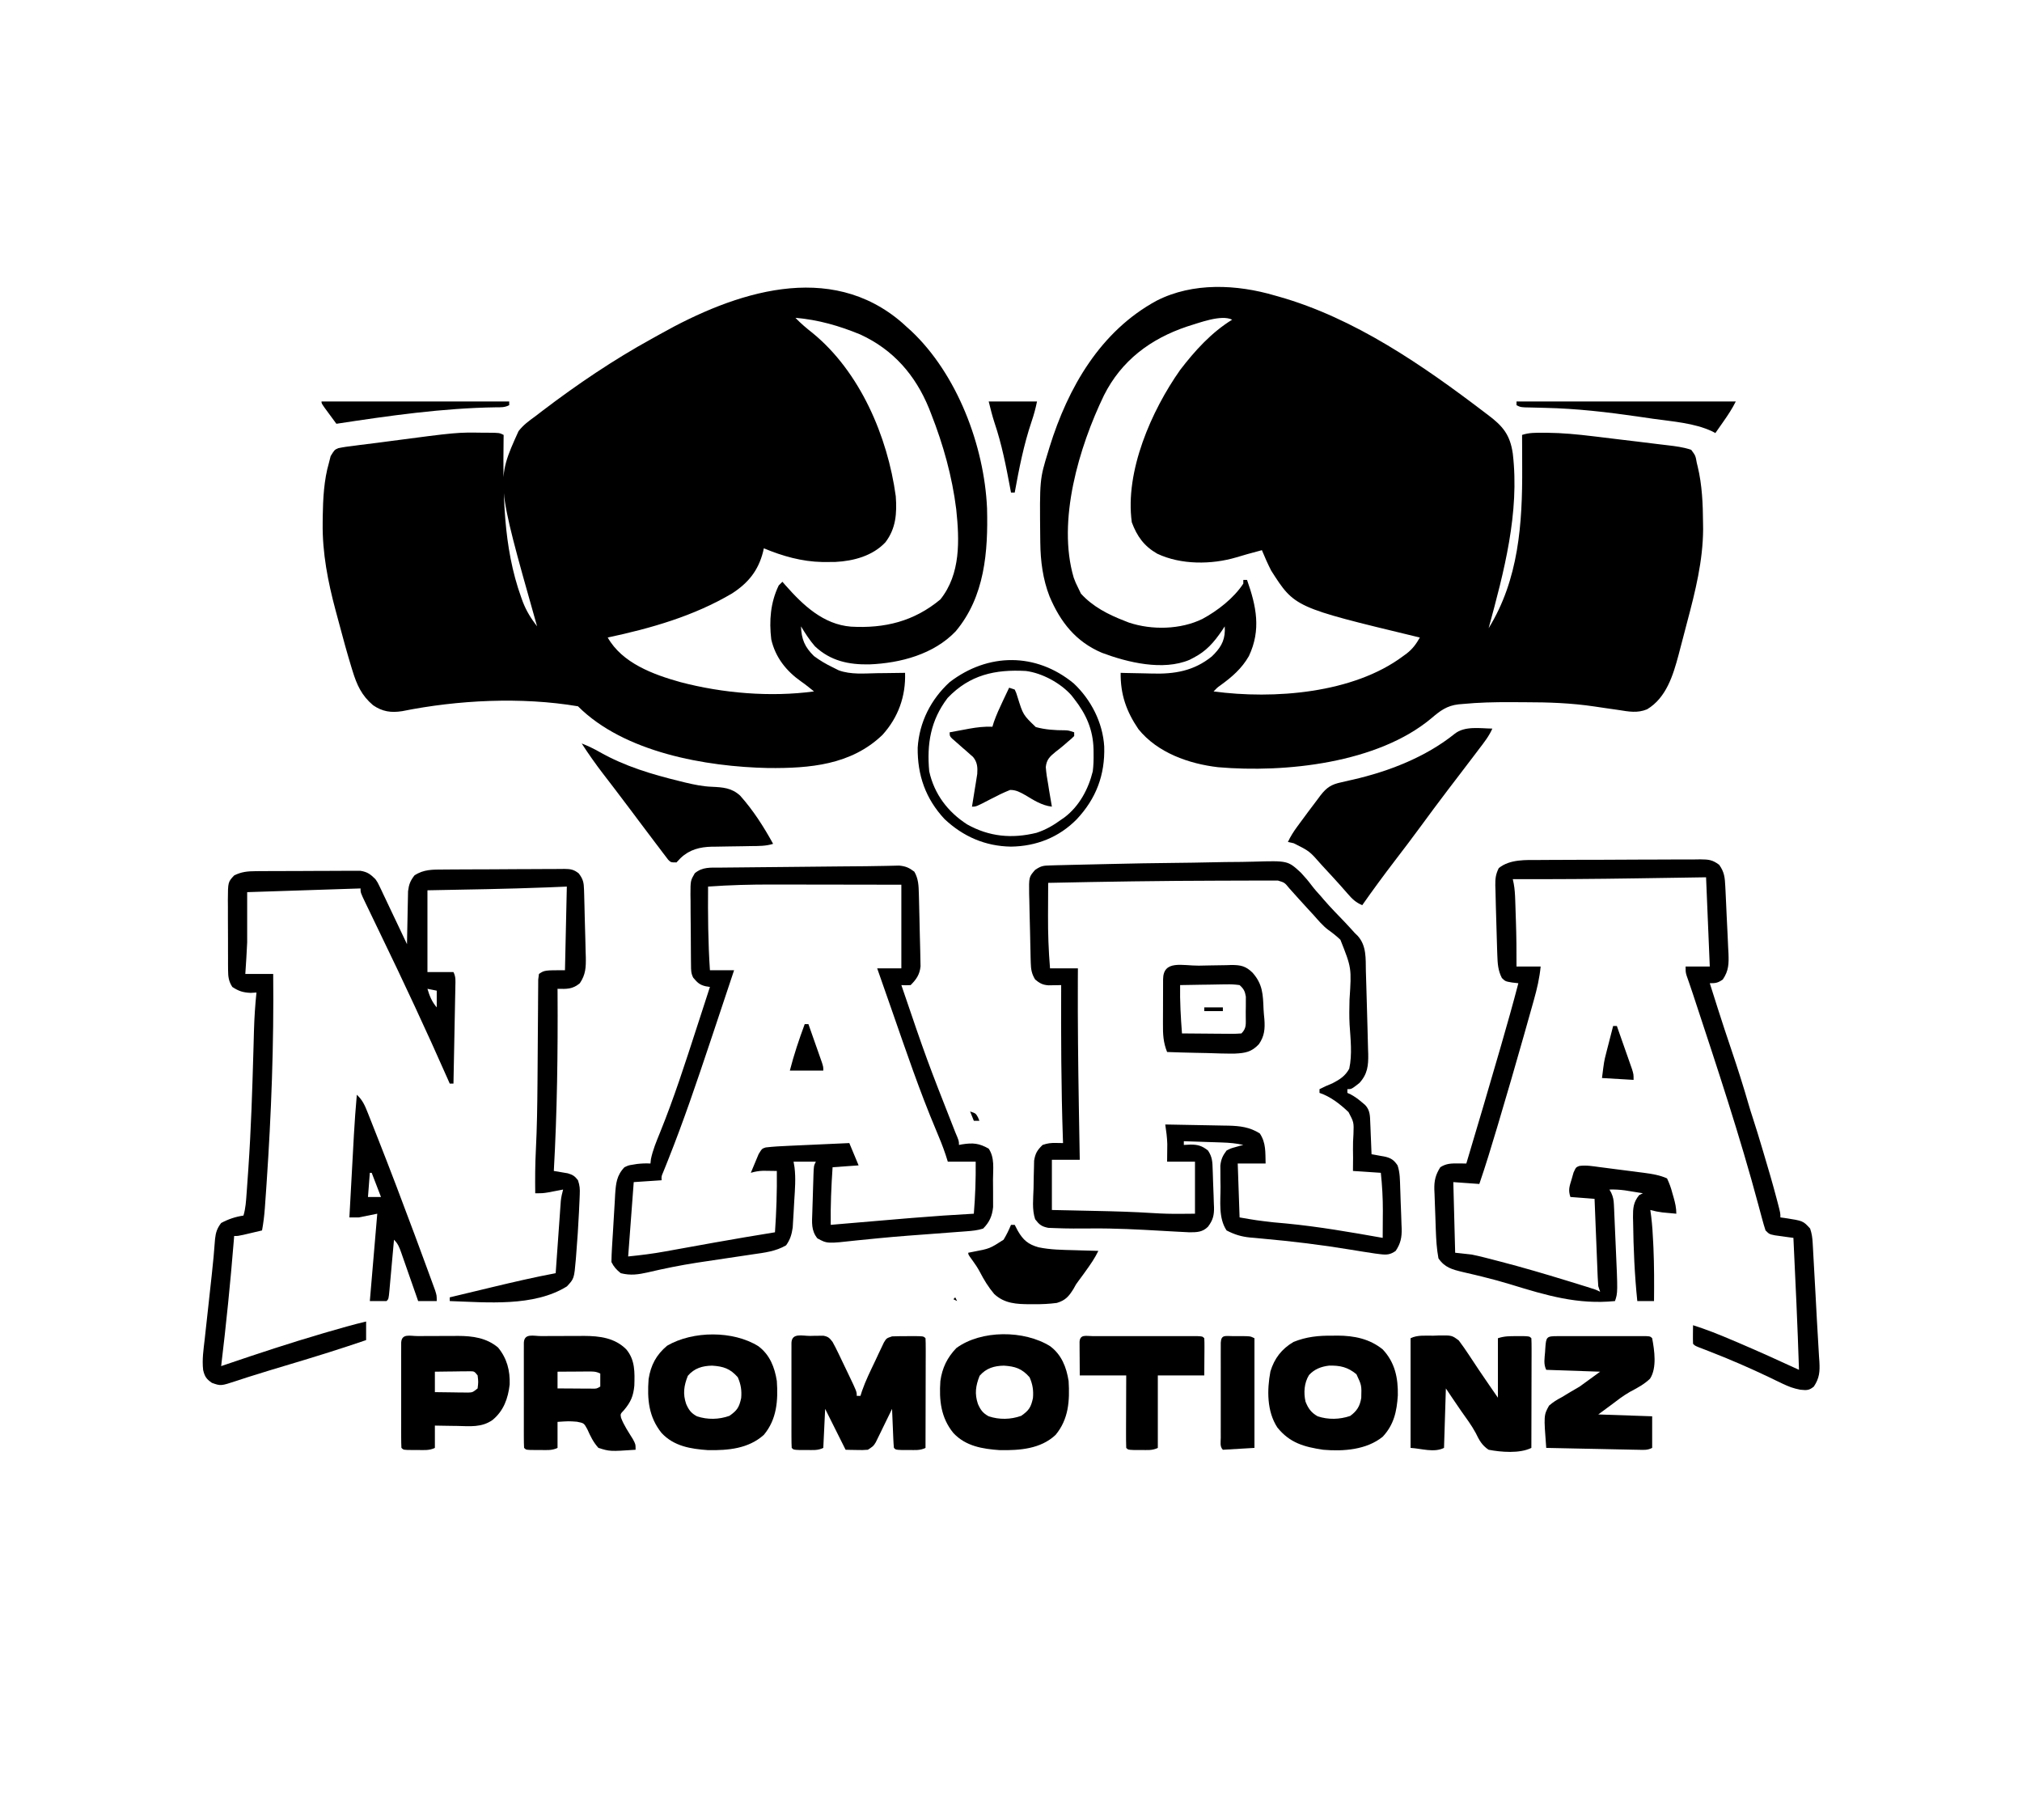<?xml version="1.0" encoding="UTF-8"?>
<svg version="1.1" xmlns="http://www.w3.org/2000/svg" width="1088" height="979">
<path d="M0 0 C0.819 0.748 1.637 1.495 2.48 2.266 C3.247 2.951 4.014 3.637 4.805 4.344 C29.546 27.66 44.09 66.11 45.587 99.651 C46.195 123.073 44.393 147.265 28.699 165.945 C16.879 178.306 -1.012 183.044 -17.665 183.721 C-28.811 183.922 -38.586 181.906 -46.984 174.023 C-49.886 170.701 -52.236 167.03 -54.52 163.266 C-54.272 170.185 -52.512 174.394 -47.52 179.266 C-44.34 181.617 -41.083 183.554 -37.52 185.266 C-36.424 185.812 -35.328 186.359 -34.199 186.922 C-27.66 189.308 -20.381 188.577 -13.52 188.453 C-12.063 188.438 -10.605 188.424 -9.148 188.412 C-5.605 188.379 -2.062 188.328 1.48 188.266 C1.889 200.854 -2.164 212.263 -10.707 221.676 C-27.588 237.881 -49.902 239.686 -72.18 239.48 C-105.631 238.773 -149.632 231.153 -174.52 206.266 C-204.892 201.141 -239.046 202.842 -269.108 208.885 C-275.089 209.829 -279.746 209.149 -284.77 205.703 C-290.919 200.503 -293.515 194.77 -295.844 187.152 C-296.058 186.456 -296.273 185.76 -296.494 185.043 C-298.836 177.364 -300.954 169.628 -303.004 161.867 C-303.642 159.463 -304.293 157.063 -304.945 154.662 C-309.075 139.225 -312.104 123.81 -311.895 107.766 C-311.887 106.627 -311.879 105.488 -311.87 104.315 C-311.71 94.675 -311.239 84.584 -308.52 75.266 C-308.218 74.075 -307.916 72.884 -307.604 71.656 C-305.52 68.266 -305.52 68.266 -303.49 67.397 C-300.733 66.803 -298.014 66.433 -295.211 66.121 C-293.657 65.91 -293.657 65.91 -292.072 65.695 C-288.745 65.25 -285.415 64.852 -282.082 64.453 C-279.904 64.168 -277.726 63.879 -275.549 63.588 C-239.615 58.854 -239.615 58.854 -225.395 59.078 C-224.548 59.079 -223.701 59.079 -222.828 59.08 C-216.804 59.123 -216.804 59.123 -214.52 60.266 C-214.53 61.074 -214.54 61.882 -214.551 62.715 C-214.871 91.313 -214.903 120.401 -205.082 147.641 C-204.806 148.407 -204.53 149.174 -204.245 149.964 C-202.306 155.002 -199.81 158.987 -196.52 163.266 C-196.798 162.288 -196.798 162.288 -197.083 161.292 C-218.66 85.049 -218.66 85.049 -206.52 58.266 C-203.993 54.933 -200.888 52.713 -197.52 50.266 C-196.229 49.278 -194.94 48.288 -193.652 47.297 C-175.002 33.107 -155.289 19.77 -134.739 8.485 C-133.247 7.665 -131.76 6.838 -130.276 6.003 C-90.182 -16.533 -38.956 -33.835 0 0 Z M-57.52 -2.734 C-54.639 0.26 -51.603 2.832 -48.332 5.391 C-22.767 26.277 -7.916 61.037 -3.52 93.266 C-2.877 102.417 -3.391 110.519 -9.082 118.016 C-15.97 125.364 -26.207 128.096 -35.992 128.602 C-37.522 128.631 -39.052 128.644 -40.582 128.641 C-41.807 128.639 -41.807 128.639 -43.056 128.638 C-54.028 128.428 -64.421 125.474 -74.52 121.266 C-74.655 121.883 -74.79 122.501 -74.93 123.137 C-77.5 133.247 -82.864 139.884 -91.582 145.527 C-112.198 157.727 -135.206 164.293 -158.52 169.266 C-150.711 183.03 -134.072 189.161 -119.48 193.242 C-96.656 199.257 -70.97 201.422 -47.52 198.266 C-49.78 196.429 -52.028 194.606 -54.422 192.945 C-62.444 187.309 -68.291 179.967 -70.52 170.266 C-71.713 160.228 -70.958 150.482 -66.52 141.266 C-65.86 140.606 -65.2 139.946 -64.52 139.266 C-63.951 139.918 -63.383 140.57 -62.797 141.242 C-53.445 151.827 -42.509 162.241 -27.61 163.416 C-9.556 164.437 6.269 160.609 20.48 148.766 C31.448 135.056 30.759 116.944 29.012 100.277 C26.812 82.621 22.046 65.545 15.543 49.016 C14.951 47.499 14.951 47.499 14.347 45.952 C7.023 28.032 -4.88 14.411 -22.52 6.266 C-33.829 1.589 -45.296 -1.728 -57.52 -2.734 Z " fill="#000000" transform="translate(485.52,173.734)"/>
<path d="M0 0 C0.691 0.193 1.383 0.386 2.095 0.585 C42.823 12.116 79.683 37.601 113 63 C113.566 63.425 114.131 63.85 114.714 64.289 C122.646 70.257 126.539 74.896 128 85 C131.744 116.824 123.304 148.542 115 179 C131.177 152.824 133.217 122.803 133.062 92.688 C133.057 90.964 133.053 89.241 133.049 87.518 C133.038 83.345 133.021 79.173 133 75 C136.74 73.753 140.229 73.822 144.125 73.832 C144.927 73.834 145.729 73.836 146.555 73.838 C154.773 73.918 162.848 74.703 171 75.688 C171.754 75.776 172.507 75.865 173.284 75.957 C177.244 76.425 181.203 76.907 185.16 77.401 C188.41 77.807 191.661 78.195 194.915 78.567 C198.882 79.023 202.843 79.512 206.803 80.026 C208.301 80.216 209.8 80.395 211.3 80.563 C215.639 81.055 219.838 81.612 224 83 C226.328 86.152 226.328 86.152 227 90 C227.155 90.631 227.311 91.263 227.47 91.913 C229.894 101.923 230.303 112.248 230.375 122.5 C230.389 123.553 230.403 124.607 230.417 125.692 C230.32 142.748 226.228 159.15 221.866 175.537 C221.056 178.588 220.262 181.642 219.471 184.697 C218.952 186.675 218.431 188.652 217.91 190.629 C217.678 191.524 217.445 192.419 217.206 193.341 C214.259 204.334 210.602 216.431 200.25 222.625 C195.064 224.772 190.414 223.86 185 223 C182.44 222.627 179.88 222.261 177.319 221.897 C175.533 221.64 173.748 221.376 171.964 221.105 C159.487 219.24 147.161 218.814 134.566 218.815 C131.901 218.813 129.236 218.794 126.57 218.775 C118.038 218.745 109.563 218.941 101.066 219.762 C100.338 219.823 99.61 219.884 98.86 219.946 C92.543 220.652 88.93 223.404 84.219 227.43 C55.319 251.642 5.559 256.906 -30.571 253.777 C-46.336 251.936 -63.172 246.01 -73.438 233.301 C-79.999 223.639 -83.12 214.577 -83 203 C-82.129 203.026 -81.258 203.052 -80.361 203.079 C-77.063 203.166 -73.767 203.228 -70.469 203.275 C-69.055 203.299 -67.64 203.333 -66.225 203.377 C-54.069 203.744 -43.6 202.032 -33.875 194.125 C-29.681 190.039 -27.072 186.337 -26.941 180.293 C-26.961 179.536 -26.98 178.78 -27 178 C-27.71 179.087 -27.71 179.087 -28.434 180.195 C-32.881 186.697 -36.943 191.404 -44 195 C-44.651 195.338 -45.302 195.675 -45.973 196.023 C-60.248 202.02 -79.199 197.424 -93.035 192.237 C-107.164 186.264 -115.415 175.664 -121.238 161.947 C-124.87 152.665 -126.132 142.838 -126.238 132.926 C-126.248 132.168 -126.258 131.411 -126.268 130.631 C-126.595 98.935 -126.595 98.935 -122 84 C-121.63 82.776 -121.63 82.776 -121.252 81.526 C-111.333 49.533 -93.889 19.162 -63.609 2.762 C-44.113 -7.193 -20.476 -6.032 0 0 Z M-47.201 16.654 C-66.996 23.283 -82.598 35.029 -91.979 53.698 C-105.361 81.412 -117.297 121.23 -108.25 151.812 C-107.183 154.619 -107.183 154.619 -106 157 C-105.464 158.114 -104.927 159.227 -104.375 160.375 C-98.05 167.366 -89.692 171.634 -81 175 C-80.184 175.321 -79.368 175.642 -78.527 175.973 C-66.139 180.089 -50.747 179.748 -39 174 C-30.806 169.566 -22.132 162.847 -17 155 C-17 154.34 -17 153.68 -17 153 C-16.34 153 -15.68 153 -15 153 C-9.991 167.124 -7.323 179.865 -14 194 C-17.85 200.707 -23.048 205.188 -29.23 209.668 C-31.116 211.022 -31.116 211.022 -33 213 C-0.736 217.343 42.149 214.126 69 194 C69.623 193.546 70.245 193.093 70.887 192.625 C74.124 190.117 75.988 187.521 78 184 C77.246 183.819 76.492 183.639 75.715 183.453 C10.612 167.764 10.612 167.764 -2 148 C-3.835 144.398 -5.471 140.742 -7 137 C-7.655 137.182 -8.31 137.364 -8.984 137.551 C-10.93 138.087 -12.878 138.613 -14.828 139.133 C-16.807 139.674 -18.779 140.247 -20.734 140.867 C-34.103 144.833 -50.577 144.932 -63.328 138.898 C-70.37 134.856 -74.16 129.628 -77 122 C-80.766 94.599 -66.485 62.031 -51 40.062 C-43.079 29.711 -34.177 19.878 -23 13 C-28.936 10.032 -41.073 14.833 -47.201 16.654 Z " fill="#000000" transform="translate(686,159)"/>
<path d="M0 0 C0.755 -0.007 1.51 -0.013 2.288 -0.02 C4.774 -0.04 7.26 -0.051 9.746 -0.061 C10.597 -0.065 11.448 -0.069 12.325 -0.074 C16.822 -0.094 21.32 -0.109 25.818 -0.118 C30.465 -0.129 35.11 -0.164 39.756 -0.203 C43.331 -0.229 46.906 -0.238 50.481 -0.241 C52.194 -0.246 53.907 -0.258 55.62 -0.276 C58.014 -0.301 60.407 -0.3 62.801 -0.293 C63.508 -0.306 64.215 -0.319 64.944 -0.332 C68.341 -0.296 70.043 -0.055 72.744 2.081 C75.1 5.183 75.477 6.968 75.589 10.807 C75.618 11.768 75.648 12.73 75.678 13.721 C75.705 14.763 75.731 15.806 75.758 16.88 C75.785 17.951 75.813 19.021 75.842 20.124 C75.899 22.394 75.952 24.664 76.003 26.933 C76.085 30.399 76.189 33.864 76.293 37.329 C76.345 39.534 76.396 41.738 76.445 43.943 C76.496 45.494 76.496 45.494 76.549 47.078 C76.644 52.554 76.514 56.479 73.336 61.177 C69.385 64.469 66.337 64.283 61.336 64.177 C61.341 64.916 61.346 65.655 61.352 66.416 C61.543 98.332 61.127 130.306 59.336 162.177 C60.023 162.287 60.71 162.396 61.418 162.509 C62.319 162.668 63.22 162.826 64.148 162.99 C65.488 163.216 65.488 163.216 66.855 163.447 C69.572 164.247 70.628 164.952 72.336 167.177 C73.326 170.149 73.411 171.832 73.285 174.911 C73.247 175.867 73.209 176.824 73.17 177.809 C73.122 178.838 73.073 179.867 73.023 180.927 C72.975 181.985 72.928 183.043 72.878 184.133 C72.51 191.72 72.017 199.294 71.398 206.865 C71.324 207.825 71.249 208.786 71.172 209.776 C70.267 220.099 70.267 220.099 66.375 224.286 C48.55 235.375 23.406 232.856 3.336 232.177 C3.336 231.517 3.336 230.857 3.336 230.177 C9.042 228.804 14.748 227.435 20.456 226.069 C22.391 225.606 24.325 225.141 26.26 224.676 C37.58 221.952 48.893 219.337 60.336 217.177 C60.421 215.956 60.507 214.735 60.595 213.477 C60.914 208.944 61.238 204.412 61.562 199.88 C61.702 197.918 61.841 195.957 61.979 193.996 C62.176 191.176 62.379 188.356 62.582 185.536 C62.642 184.66 62.703 183.784 62.765 182.881 C62.825 182.061 62.885 181.24 62.947 180.395 C62.998 179.675 63.049 178.956 63.102 178.215 C63.341 176.134 63.783 174.195 64.336 172.177 C63.214 172.394 63.214 172.394 62.07 172.615 C61.085 172.8 60.1 172.986 59.086 173.177 C58.111 173.363 57.137 173.548 56.133 173.74 C53.336 174.177 53.336 174.177 49.336 174.177 C49.233 166.391 49.281 158.641 49.678 150.864 C50.281 138.857 50.456 126.861 50.547 114.841 C50.561 113.118 50.575 111.395 50.59 109.673 C50.648 102.56 50.704 95.447 50.737 88.335 C50.758 83.924 50.793 79.513 50.838 75.102 C50.852 73.435 50.861 71.768 50.864 70.1 C50.869 67.794 50.892 65.489 50.919 63.183 C50.931 61.22 50.931 61.22 50.944 59.217 C51.073 58.214 51.202 57.211 51.336 56.177 C54.336 54.177 54.336 54.177 65.336 54.177 C65.831 31.902 65.831 31.902 66.336 9.177 C62.871 9.321 59.406 9.466 55.836 9.615 C34.346 10.455 12.837 10.764 -8.664 11.177 C-8.664 25.697 -8.664 40.217 -8.664 55.177 C-4.044 55.177 0.576 55.177 5.336 55.177 C6.662 57.83 6.415 59.759 6.357 62.728 C6.337 63.889 6.317 65.05 6.297 66.247 C6.269 67.505 6.242 68.763 6.215 70.06 C6.191 71.344 6.167 72.629 6.143 73.952 C6.08 77.369 6.011 80.785 5.941 84.201 C5.87 87.686 5.805 91.172 5.74 94.657 C5.611 101.497 5.475 108.337 5.336 115.177 C4.676 115.177 4.016 115.177 3.336 115.177 C2.893 114.17 2.893 114.17 2.44 113.143 C-9.226 86.672 -21.461 60.494 -34.073 34.463 C-36.407 29.644 -38.731 24.821 -41.039 19.99 C-41.602 18.822 -41.602 18.822 -42.177 17.632 C-44.664 12.408 -44.664 12.408 -44.664 10.177 C-64.794 10.837 -84.924 11.497 -105.664 12.177 C-105.664 21.087 -105.664 29.997 -105.664 39.177 C-105.943 44.847 -106.249 50.516 -106.664 56.177 C-101.714 56.177 -96.764 56.177 -91.664 56.177 C-91.26 93.827 -92.668 131.364 -95.227 168.927 C-95.291 169.869 -95.355 170.81 -95.421 171.78 C-95.603 174.429 -95.79 177.076 -95.981 179.724 C-96.035 180.497 -96.089 181.269 -96.145 182.065 C-96.448 186.151 -96.919 190.148 -97.664 194.177 C-99.789 194.68 -101.914 195.179 -104.039 195.677 C-105.814 196.095 -105.814 196.095 -107.625 196.521 C-110.664 197.177 -110.664 197.177 -112.664 197.177 C-112.734 198.054 -112.804 198.931 -112.876 199.834 C-114.69 222.341 -116.968 244.759 -119.664 267.177 C-118.296 266.71 -118.296 266.71 -116.899 266.234 C-99.66 260.368 -82.395 254.66 -64.914 249.552 C-64.199 249.343 -63.484 249.133 -62.747 248.918 C-55.751 246.875 -48.755 244.868 -41.664 243.177 C-41.664 246.477 -41.664 249.777 -41.664 253.177 C-56.239 258.18 -70.932 262.708 -85.699 267.099 C-91.117 268.71 -96.523 270.354 -101.914 272.052 C-103.103 272.423 -104.291 272.795 -105.516 273.177 C-107.558 273.826 -109.595 274.491 -111.625 275.177 C-119.876 277.887 -119.876 277.887 -124.664 276.177 C-127.603 274.112 -128.51 272.825 -129.344 269.324 C-130.028 263.684 -129.122 258.058 -128.485 252.447 C-128.352 251.22 -128.22 249.993 -128.084 248.729 C-127.661 244.815 -127.225 240.902 -126.789 236.99 C-126.363 233.094 -125.939 229.199 -125.516 225.304 C-125.253 222.885 -124.987 220.466 -124.718 218.048 C-124.007 211.597 -123.396 205.154 -122.942 198.679 C-122.557 195.208 -121.8 192.953 -119.664 190.177 C-115.764 188.082 -112.035 186.839 -107.664 186.177 C-106.486 182.292 -106.272 178.332 -105.981 174.306 C-105.921 173.5 -105.861 172.695 -105.8 171.864 C-105.603 169.157 -105.414 166.448 -105.227 163.74 C-105.161 162.802 -105.096 161.865 -105.028 160.9 C-103.575 139.822 -102.908 118.723 -102.311 97.607 C-102.256 95.696 -102.256 95.696 -102.2 93.747 C-102.132 91.365 -102.067 88.982 -102.006 86.6 C-101.813 79.758 -101.374 72.985 -100.664 66.177 C-102.211 66.27 -102.211 66.27 -103.789 66.365 C-107.976 66.162 -110.173 65.45 -113.664 63.177 C-115.622 60.126 -115.92 57.708 -115.939 54.121 C-115.948 53.116 -115.958 52.111 -115.968 51.076 C-115.967 49.997 -115.966 48.918 -115.965 47.806 C-115.972 46.134 -115.972 46.134 -115.978 44.429 C-115.984 42.073 -115.984 39.716 -115.98 37.36 C-115.977 33.757 -116 30.154 -116.026 26.55 C-116.028 24.26 -116.029 21.971 -116.028 19.681 C-116.037 18.604 -116.046 17.526 -116.055 16.417 C-115.996 6.725 -115.996 6.725 -112.664 3.177 C-108.74 1.215 -105.476 0.915 -101.117 0.886 C-99.813 0.874 -98.508 0.861 -97.163 0.848 C-95.747 0.845 -94.331 0.843 -92.914 0.841 C-91.454 0.835 -89.993 0.828 -88.532 0.821 C-85.476 0.809 -82.42 0.805 -79.364 0.806 C-75.453 0.807 -71.543 0.779 -67.632 0.745 C-64.617 0.723 -61.603 0.719 -58.588 0.72 C-57.146 0.717 -55.705 0.708 -54.263 0.693 C-52.246 0.673 -50.228 0.682 -48.211 0.691 C-47.065 0.688 -45.919 0.685 -44.738 0.683 C-40.963 1.29 -39.361 2.511 -36.664 5.177 C-35.418 6.987 -35.418 6.987 -34.536 8.844 C-34.196 9.544 -33.856 10.245 -33.506 10.966 C-32.987 12.084 -32.987 12.084 -32.457 13.224 C-32.087 13.995 -31.717 14.766 -31.335 15.561 C-30.162 18.011 -29.007 20.469 -27.852 22.927 C-27.057 24.596 -26.261 26.263 -25.463 27.931 C-23.517 32.007 -21.587 36.09 -19.664 40.177 C-19.65 39.234 -19.635 38.291 -19.62 37.319 C-19.559 33.805 -19.485 30.293 -19.402 26.78 C-19.369 25.262 -19.341 23.744 -19.318 22.226 C-19.284 20.039 -19.232 17.852 -19.176 15.665 C-19.15 14.351 -19.124 13.036 -19.097 11.682 C-18.642 7.995 -17.909 6.101 -15.664 3.177 C-10.702 -0.131 -5.82 0.022 0 0 Z M-8.664 64.177 C-7.508 68.089 -6.309 71.052 -3.664 74.177 C-3.664 71.207 -3.664 68.237 -3.664 65.177 C-5.314 64.847 -6.964 64.517 -8.664 64.177 Z " fill="#000000" transform="translate(238.664,467.823)"/>
<path d="M0 0 C1.008 -0.008 2.015 -0.017 3.053 -0.025 C6.357 -0.049 9.66 -0.058 12.964 -0.065 C15.271 -0.074 17.578 -0.083 19.884 -0.092 C24.706 -0.109 29.527 -0.116 34.349 -0.119 C40.528 -0.125 46.707 -0.162 52.887 -0.208 C57.644 -0.238 62.402 -0.245 67.16 -0.246 C69.439 -0.25 71.718 -0.263 73.997 -0.283 C77.178 -0.31 80.358 -0.306 83.539 -0.293 C84.479 -0.308 85.42 -0.323 86.389 -0.338 C90.872 -0.288 92.886 -0.16 96.571 2.594 C99.377 6.517 99.618 9.44 99.855 14.163 C99.905 15.125 99.955 16.086 100.006 17.077 C100.054 18.109 100.102 19.141 100.151 20.205 C100.227 21.806 100.227 21.806 100.303 23.44 C100.406 25.698 100.507 27.956 100.605 30.214 C100.76 33.662 100.936 37.109 101.112 40.556 C101.21 42.752 101.306 44.947 101.401 47.142 C101.457 48.171 101.514 49.199 101.571 50.258 C101.781 55.74 101.725 59.602 98.511 64.306 C95.879 66.116 94.75 66.306 91.511 66.306 C92.614 69.786 93.718 73.265 94.823 76.744 C95.132 77.718 95.441 78.692 95.759 79.695 C98.149 87.217 100.631 94.705 103.159 102.181 C106.466 111.981 109.621 121.797 112.468 131.74 C113.093 133.879 113.746 136.011 114.452 138.124 C116.366 143.875 118.079 149.689 119.823 155.494 C120.023 156.159 120.223 156.825 120.429 157.51 C122.925 165.828 125.365 174.157 127.573 182.556 C127.777 183.329 127.98 184.101 128.19 184.897 C129.511 190.03 129.511 190.03 129.511 192.306 C130.615 192.453 130.615 192.453 131.741 192.603 C141.716 194.132 141.716 194.132 145.511 198.306 C146.453 201.133 146.72 203.2 146.884 206.147 C146.969 207.627 146.969 207.627 147.056 209.137 C147.113 210.209 147.17 211.28 147.229 212.385 C147.324 214.061 147.324 214.061 147.42 215.771 C147.553 218.152 147.684 220.533 147.813 222.913 C148.006 226.473 148.205 230.032 148.405 233.592 C148.665 238.231 148.913 242.871 149.151 247.511 C149.382 251.997 149.645 256.479 149.933 260.961 C150.053 263.029 150.173 265.097 150.292 267.166 C150.393 268.575 150.393 268.575 150.495 270.013 C150.779 275.286 150.528 278.74 147.511 283.306 C144.89 285.459 143.651 285.319 140.241 285.003 C136.6 284.323 133.897 283.331 130.581 281.717 C129.467 281.184 128.353 280.651 127.205 280.102 C126.027 279.53 124.849 278.958 123.636 278.369 C112.927 273.249 102.136 268.593 91.068 264.291 C90.086 263.909 89.104 263.528 88.093 263.135 C87.229 262.804 86.365 262.473 85.475 262.132 C83.511 261.306 83.511 261.306 82.511 260.306 C82.439 258.62 82.427 256.931 82.448 255.244 C82.457 254.325 82.466 253.406 82.476 252.459 C82.493 251.393 82.493 251.393 82.511 250.306 C89.759 252.601 96.709 255.385 103.698 258.369 C104.822 258.846 105.946 259.324 107.104 259.815 C117.989 264.464 128.769 269.337 139.511 274.306 C138.757 250.628 137.644 226.969 136.511 203.306 C135.596 203.185 134.68 203.064 133.737 202.939 C131.955 202.688 131.955 202.688 130.136 202.431 C128.361 202.188 128.361 202.188 126.55 201.939 C123.511 201.306 123.511 201.306 121.511 199.306 C120.786 197.095 120.147 194.856 119.55 192.607 C119.164 191.178 118.778 189.748 118.392 188.319 C118.188 187.556 117.985 186.794 117.775 186.008 C107.732 148.482 95.475 111.638 83.313 74.758 C83.01 73.837 82.707 72.916 82.395 71.966 C81.81 70.206 81.214 68.45 80.608 66.697 C80.332 65.897 80.057 65.097 79.773 64.273 C79.407 63.228 79.407 63.228 79.033 62.162 C78.511 60.306 78.511 60.306 78.511 57.306 C82.801 57.306 87.091 57.306 91.511 57.306 C90.851 41.466 90.191 25.626 89.511 9.306 C84.852 9.379 80.193 9.451 75.394 9.525 C72.358 9.571 69.323 9.617 66.288 9.662 C61.52 9.733 56.751 9.804 51.983 9.879 C29.824 10.226 7.673 10.376 -14.489 10.306 C-14.328 11.069 -14.168 11.832 -14.002 12.617 C-13.421 15.667 -13.276 18.579 -13.173 21.681 C-13.131 22.915 -13.089 24.149 -13.046 25.42 C-13.007 26.702 -12.967 27.985 -12.927 29.306 C-12.884 30.558 -12.84 31.81 -12.796 33.099 C-12.532 41.173 -12.45 49.229 -12.489 57.306 C-8.199 57.306 -3.909 57.306 0.511 57.306 C-0.107 63.558 -1.442 69.337 -3.157 75.373 C-3.564 76.83 -3.564 76.83 -3.98 78.317 C-4.873 81.503 -5.774 84.686 -6.677 87.869 C-7.303 90.091 -7.929 92.313 -8.555 94.535 C-12.959 110.118 -17.493 125.662 -22.114 141.181 C-22.554 142.659 -22.554 142.659 -23.002 144.166 C-26.013 154.268 -29.076 164.332 -32.489 174.306 C-37.109 173.976 -41.729 173.646 -46.489 173.306 C-46.159 185.846 -45.829 198.386 -45.489 211.306 C-42.519 211.636 -39.549 211.966 -36.489 212.306 C-34.347 212.744 -32.214 213.229 -30.095 213.767 C-28.908 214.069 -27.722 214.37 -26.5 214.681 C-24.607 215.176 -24.607 215.176 -22.677 215.681 C-22.023 215.851 -21.368 216.02 -20.694 216.195 C-8.934 219.251 2.706 222.682 14.323 226.244 C15.521 226.611 15.521 226.611 16.743 226.986 C19.006 227.682 21.269 228.381 23.53 229.084 C24.209 229.294 24.888 229.504 25.587 229.72 C30.271 231.187 30.271 231.187 32.511 232.306 C32.181 231.316 31.851 230.326 31.511 229.306 C31.369 227.758 31.276 226.205 31.214 224.651 C31.154 223.24 31.154 223.24 31.093 221.801 C31.054 220.788 31.015 219.775 30.976 218.732 C30.933 217.693 30.89 216.654 30.845 215.584 C30.709 212.262 30.579 208.941 30.448 205.619 C30.357 203.368 30.265 201.118 30.173 198.867 C29.948 193.347 29.728 187.827 29.511 182.306 C25.221 181.976 20.931 181.646 16.511 181.306 C15.22 177.433 16.04 175.565 17.198 171.681 C17.532 170.514 17.866 169.346 18.21 168.142 C19.511 165.306 19.511 165.306 21.346 164.61 C25.002 164.098 28.588 164.749 32.222 165.232 C33.49 165.394 33.49 165.394 34.785 165.558 C36.572 165.788 38.359 166.021 40.146 166.257 C42.868 166.617 45.591 166.961 48.315 167.304 C50.055 167.529 51.795 167.755 53.534 167.982 C54.344 168.084 55.153 168.187 55.987 168.292 C60.336 168.876 64.474 169.495 68.511 171.306 C69.808 174.08 70.637 176.33 71.386 179.244 C71.597 179.973 71.809 180.702 72.026 181.453 C72.881 184.479 73.511 187.151 73.511 190.306 C71.927 190.164 70.344 190.018 68.761 189.869 C67.438 189.747 67.438 189.747 66.089 189.623 C63.817 189.344 61.712 188.918 59.511 188.306 C59.741 189.985 59.741 189.985 59.976 191.697 C60.57 196.476 60.853 201.247 61.073 206.056 C61.116 206.955 61.158 207.854 61.202 208.78 C61.613 218.289 61.603 227.79 61.511 237.306 C58.541 237.306 55.571 237.306 52.511 237.306 C51.059 223.205 50.441 209.041 50.261 194.869 C50.239 193.987 50.218 193.106 50.196 192.198 C50.17 187.413 50.346 184.17 53.511 180.306 C54.171 179.976 54.831 179.646 55.511 179.306 C53.449 178.968 51.386 178.636 49.323 178.306 C48.175 178.121 47.026 177.935 45.843 177.744 C43.007 177.372 40.364 177.22 37.511 177.306 C37.832 177.881 38.154 178.456 38.485 179.048 C39.539 181.368 39.81 182.917 39.921 185.441 C39.981 186.649 39.981 186.649 40.042 187.881 C40.076 188.745 40.109 189.608 40.144 190.498 C40.185 191.398 40.227 192.299 40.27 193.227 C40.356 195.134 40.438 197.041 40.516 198.948 C40.634 201.834 40.765 204.72 40.897 207.605 C42.027 232.757 42.027 232.757 40.511 237.306 C20.462 239.305 3.586 234.258 -15.354 228.44 C-20.478 226.875 -25.615 225.457 -30.821 224.193 C-32.065 223.89 -33.31 223.586 -34.592 223.273 C-36.869 222.729 -39.149 222.196 -41.432 221.677 C-47.021 220.318 -51.109 219.312 -54.489 214.306 C-55.443 209.207 -55.727 204.13 -55.911 198.959 C-55.939 198.184 -55.967 197.409 -55.996 196.61 C-56.052 194.983 -56.105 193.355 -56.157 191.727 C-56.212 190.07 -56.274 188.412 -56.343 186.755 C-56.444 184.344 -56.524 181.933 -56.599 179.521 C-56.633 178.787 -56.667 178.052 -56.702 177.295 C-56.819 172.514 -56.046 169.351 -53.489 165.306 C-50.29 163.236 -47.514 163.234 -43.81 163.267 C-43 163.273 -42.191 163.279 -41.357 163.284 C-40.741 163.292 -40.124 163.299 -39.489 163.306 C-33.419 143.041 -27.43 122.753 -21.552 102.431 C-21.277 101.485 -21.003 100.538 -20.72 99.563 C-17.518 88.508 -14.393 77.443 -11.489 66.306 C-12.606 66.179 -13.722 66.051 -14.872 65.92 C-18.489 65.306 -18.489 65.306 -20.364 63.494 C-22.422 59.492 -22.651 55.776 -22.806 51.31 C-22.848 50.121 -22.89 48.932 -22.934 47.707 C-23.094 42.492 -23.253 37.277 -23.39 32.061 C-23.452 29.697 -23.521 27.333 -23.597 24.97 C-23.687 22.082 -23.749 19.195 -23.802 16.306 C-23.831 15.46 -23.861 14.614 -23.892 13.742 C-23.928 10.02 -23.708 7.747 -22.032 4.369 C-16.024 -0.504 -7.404 0.005 0 0 Z " fill="#000000" transform="translate(828.489,462.694)"/>
<path d="M0 0 C12.116 -0.288 24.231 -0.502 36.35 -0.617 C42.204 -0.674 48.055 -0.757 53.908 -0.897 C59.669 -1.034 65.428 -1.106 71.191 -1.134 C73.357 -1.155 75.524 -1.199 77.69 -1.267 C96.173 -1.82 96.173 -1.82 103.19 4.671 C105.279 6.882 107.202 9.161 109.029 11.593 C110.578 13.652 112.295 15.542 114.028 17.447 C114.812 18.369 114.812 18.369 115.613 19.31 C119.167 23.426 122.996 27.305 126.762 31.226 C128.605 33.169 130.398 35.151 132.192 37.139 C132.699 37.631 133.207 38.123 133.73 38.63 C138.546 43.957 138.014 50.781 138.14 57.574 C138.197 60.392 138.295 63.206 138.397 66.022 C138.588 71.474 138.733 76.925 138.859 82.378 C138.915 84.653 138.977 86.928 139.046 89.203 C139.146 92.527 139.226 95.852 139.301 99.178 C139.352 100.696 139.352 100.696 139.405 102.246 C139.516 108.464 139.042 113.02 134.657 117.818 C130.414 121.139 130.414 121.139 128.192 121.139 C128.192 121.799 128.192 122.459 128.192 123.139 C128.776 123.408 129.36 123.677 129.961 123.955 C132.198 125.142 133.956 126.437 135.879 128.076 C136.481 128.58 137.083 129.084 137.703 129.603 C140.429 132.414 140.358 135.526 140.508 139.244 C140.571 140.718 140.571 140.718 140.635 142.223 C140.674 143.247 140.714 144.271 140.754 145.326 C140.797 146.362 140.841 147.398 140.885 148.465 C140.991 151.023 141.093 153.58 141.192 156.139 C142.23 156.322 142.23 156.322 143.289 156.51 C144.647 156.763 144.647 156.763 146.032 157.021 C147.379 157.267 147.379 157.267 148.754 157.518 C151.911 158.322 153.371 159.447 155.192 162.139 C156.537 166.028 156.471 170.12 156.614 174.193 C156.642 174.972 156.669 175.752 156.698 176.554 C156.754 178.2 156.808 179.846 156.859 181.492 C156.941 183.998 157.045 186.504 157.149 189.01 C157.201 190.612 157.252 192.215 157.301 193.818 C157.352 194.934 157.352 194.934 157.405 196.073 C157.52 200.877 156.876 204.128 154.192 208.139 C151.326 210.218 149.285 210.344 145.832 209.908 C144.949 209.798 144.065 209.688 143.155 209.575 C138.716 208.921 134.288 208.21 129.861 207.476 C114.187 204.877 98.522 202.987 82.697 201.571 C81.152 201.424 79.607 201.277 78.063 201.131 C77.023 201.047 77.023 201.047 75.961 200.961 C71.114 200.49 67.473 199.36 63.192 197.139 C58.7 190.4 59.973 181.387 59.942 173.576 C59.921 172.262 59.901 170.948 59.879 169.594 C59.872 167.696 59.872 167.696 59.864 165.76 C59.854 164.609 59.845 163.459 59.835 162.273 C60.232 158.788 61.098 156.926 63.192 154.139 C65.453 152.994 65.453 152.994 67.879 152.326 C68.688 152.093 69.496 151.859 70.328 151.619 C70.943 151.46 71.558 151.302 72.192 151.139 C68.365 150.263 64.718 149.952 60.797 149.822 C59.595 149.78 58.393 149.738 57.155 149.695 C55.909 149.656 54.663 149.617 53.379 149.576 C51.481 149.511 51.481 149.511 49.545 149.445 C46.428 149.339 43.31 149.237 40.192 149.139 C40.192 149.799 40.192 150.459 40.192 151.139 C41.409 151.077 42.626 151.015 43.879 150.951 C47.789 150.951 50.064 151.655 53.192 154.139 C55.557 157.686 55.587 160.364 55.711 164.474 C55.738 165.191 55.764 165.907 55.792 166.645 C55.844 168.16 55.892 169.675 55.935 171.189 C56.004 173.499 56.1 175.807 56.198 178.115 C56.246 179.589 56.292 181.063 56.336 182.537 C56.367 183.224 56.398 183.91 56.43 184.618 C56.524 189.019 55.837 191.62 53.192 195.139 C50.269 198.061 47.305 198.134 43.237 198.142 C40.981 198.063 38.733 197.938 36.481 197.799 C34.755 197.704 33.029 197.61 31.303 197.515 C29.958 197.438 29.958 197.438 28.586 197.359 C15.933 196.637 3.307 195.952 -9.371 196.076 C-15.94 196.129 -22.493 196.173 -29.058 195.889 C-30.28 195.842 -31.502 195.796 -32.761 195.748 C-36.372 195.026 -37.591 194.031 -39.808 191.139 C-41.581 185.822 -40.825 180.074 -40.676 174.515 C-40.621 172.279 -40.592 170.043 -40.564 167.807 C-40.529 166.378 -40.492 164.95 -40.453 163.521 C-40.412 161.578 -40.412 161.578 -40.37 159.596 C-39.724 155.618 -38.666 153.934 -35.808 151.139 C-33.057 150.222 -31.449 150.03 -28.621 150.076 C-27.363 150.097 -26.104 150.117 -24.808 150.139 C-24.839 149.269 -24.869 148.4 -24.9 147.504 C-25.824 120.045 -25.922 92.611 -25.808 65.139 C-26.424 65.153 -27.039 65.168 -27.674 65.182 C-28.483 65.194 -29.291 65.205 -30.125 65.217 C-31.326 65.238 -31.326 65.238 -32.553 65.261 C-35.685 65.091 -37.433 64.154 -39.808 62.139 C-41.677 59.098 -42.083 56.716 -42.175 53.174 C-42.204 52.189 -42.234 51.205 -42.264 50.19 C-42.285 49.133 -42.306 48.076 -42.328 46.986 C-42.354 45.894 -42.381 44.802 -42.408 43.676 C-42.461 41.367 -42.508 39.058 -42.551 36.749 C-42.62 33.217 -42.716 29.687 -42.814 26.156 C-42.862 23.912 -42.908 21.668 -42.953 19.424 C-42.999 17.841 -42.999 17.841 -43.047 16.226 C-43.176 6.99 -43.176 6.99 -39.808 3.139 C-36.515 0.943 -35.425 0.86 -31.584 0.755 C-30.468 0.721 -29.352 0.687 -28.202 0.651 C-26.951 0.624 -25.699 0.596 -24.41 0.568 C-23.053 0.533 -21.696 0.498 -20.339 0.462 C-16.393 0.362 -12.448 0.278 -8.502 0.196 C-5.668 0.136 -2.834 0.068 0 0 Z M-32.808 10.139 C-32.833 14.439 -32.851 18.74 -32.863 23.041 C-32.868 24.498 -32.875 25.954 -32.884 27.411 C-32.94 37.052 -32.611 46.522 -31.808 56.139 C-26.858 56.139 -21.908 56.139 -16.808 56.139 C-16.82 58.295 -16.831 60.452 -16.843 62.674 C-16.933 85.167 -16.682 107.649 -16.308 130.139 C-16.29 131.217 -16.29 131.217 -16.272 132.318 C-16.123 141.258 -15.968 150.198 -15.808 159.139 C-20.758 159.139 -25.708 159.139 -30.808 159.139 C-30.808 168.049 -30.808 176.959 -30.808 186.139 C-26.448 186.229 -26.448 186.229 -22 186.322 C-19.123 186.384 -16.247 186.448 -13.37 186.511 C-11.401 186.554 -9.432 186.595 -7.462 186.636 C2.907 186.85 13.251 187.139 23.602 187.805 C28.661 188.126 33.687 188.264 38.754 188.201 C42.436 188.17 42.436 188.17 46.192 188.139 C46.192 178.899 46.192 169.659 46.192 160.139 C41.242 160.139 36.292 160.139 31.192 160.139 C31.224 156.981 31.257 153.823 31.289 150.666 C31.19 147.084 30.725 143.678 30.192 140.139 C35.903 140.232 41.614 140.339 47.324 140.456 C49.265 140.494 51.206 140.529 53.147 140.56 C55.944 140.606 58.742 140.664 61.539 140.724 C62.4 140.736 63.261 140.748 64.148 140.759 C70.411 140.911 75.654 141.539 81.067 144.951 C84.47 150.057 84.008 155.07 84.192 161.139 C79.242 161.139 74.292 161.139 69.192 161.139 C69.687 175.494 69.687 175.494 70.192 190.139 C79.327 191.718 79.327 191.718 88.442 192.779 C90.071 192.926 90.071 192.926 91.734 193.077 C92.875 193.18 94.016 193.283 95.192 193.389 C112.67 195.063 129.911 198.082 147.192 201.139 C147.221 197.368 147.239 193.597 147.254 189.826 C147.263 188.774 147.271 187.721 147.28 186.637 C147.301 179.735 146.915 173.003 146.192 166.139 C141.242 165.809 136.292 165.479 131.192 165.139 C131.212 162.787 131.233 160.436 131.254 158.014 C131.241 156.538 131.225 155.063 131.203 153.588 C131.172 150.801 131.263 148.135 131.461 145.346 C131.695 138.981 131.695 138.981 128.819 133.482 C124.319 129.194 119.12 125.115 113.192 123.139 C113.192 122.479 113.192 121.819 113.192 121.139 C115.509 119.957 117.78 118.908 120.207 117.959 C124.167 115.884 126.999 114.108 129.192 110.139 C130.883 102.376 129.879 94.2 129.38 86.342 C129.137 81.88 129.235 77.444 129.344 72.978 C130.46 55.921 130.46 55.921 124.438 40.749 C122.373 38.781 120.213 37.066 117.882 35.422 C114.875 33.138 112.497 30.27 110.004 27.451 C109.016 26.376 108.025 25.303 107.032 24.232 C103.633 20.539 100.278 16.807 96.934 13.064 C94.422 9.979 94.422 9.979 90.805 8.891 C89.797 8.893 88.789 8.894 87.751 8.896 C86.598 8.893 85.445 8.89 84.257 8.886 C82.989 8.894 81.721 8.901 80.414 8.908 C79.075 8.909 77.736 8.909 76.396 8.908 C72.77 8.91 69.143 8.924 65.517 8.941 C63.261 8.951 61.006 8.957 58.75 8.961 C28.225 9.021 -2.29 9.491 -32.808 10.139 Z " fill="#000000" transform="translate(596.808,464.861)"/>
<path d="M0 0 C0.732 -0.014 1.465 -0.028 2.219 -0.042 C4.163 -0.079 6.106 -0.13 8.049 -0.183 C11.623 0.149 13.44 0.961 16.279 3.117 C18.481 6.979 18.578 10.619 18.693 15.007 C18.712 15.665 18.732 16.323 18.752 17.001 C18.812 19.123 18.859 21.245 18.904 23.367 C18.939 24.822 18.976 26.276 19.012 27.731 C19.081 30.578 19.143 33.426 19.2 36.273 C19.265 39.46 19.349 42.645 19.443 45.832 C19.473 47.322 19.502 48.813 19.529 50.304 C19.567 52.151 19.567 52.151 19.607 54.035 C19.134 58.472 17.385 61.01 14.279 64.117 C11.654 64.242 11.654 64.242 9.279 64.117 C22.896 104.12 22.896 104.12 38.35 143.426 C40.279 147.931 40.279 147.931 40.279 150.117 C41.131 149.956 41.131 149.956 42.001 149.792 C47.8 148.892 51.154 149.188 56.279 152.117 C59.564 157.045 58.611 162.914 58.594 168.685 C58.591 170.911 58.615 173.135 58.64 175.361 C58.642 176.786 58.643 178.211 58.642 179.636 C58.645 180.926 58.648 182.216 58.651 183.546 C58.15 188.346 56.695 191.7 53.279 195.117 C50.365 196.071 47.492 196.338 44.444 196.566 C43.485 196.639 42.526 196.713 41.537 196.789 C40.502 196.865 39.466 196.941 38.4 197.019 C37.318 197.102 36.237 197.184 35.123 197.269 C31.654 197.534 28.185 197.795 24.716 198.054 C4.982 199.519 4.982 199.519 -14.707 201.477 C-30.63 203.265 -30.63 203.265 -35.909 200.367 C-39.314 196.14 -38.815 191.8 -38.635 186.578 C-38.614 185.856 -38.593 185.133 -38.571 184.39 C-38.525 182.868 -38.476 181.347 -38.424 179.826 C-38.346 177.493 -38.279 175.16 -38.214 172.828 C-38.167 171.348 -38.12 169.869 -38.073 168.39 C-38.053 167.691 -38.033 166.992 -38.013 166.272 C-37.837 161.347 -37.837 161.347 -36.721 159.117 C-40.681 159.117 -44.641 159.117 -48.721 159.117 C-48.552 160.118 -48.382 161.118 -48.207 162.15 C-47.476 168.126 -47.956 174.001 -48.336 179.987 C-48.471 182.176 -48.585 184.366 -48.698 186.556 C-48.783 187.963 -48.868 189.37 -48.956 190.777 C-49.03 192.041 -49.105 193.306 -49.181 194.609 C-49.777 198.477 -50.489 200.894 -52.721 204.117 C-58.323 207.399 -64.361 208.073 -70.717 208.984 C-71.783 209.145 -72.848 209.307 -73.945 209.473 C-77.349 209.988 -80.753 210.491 -84.159 210.992 C-88.596 211.647 -93.033 212.311 -97.467 212.984 C-98.562 213.149 -99.657 213.314 -100.785 213.484 C-109.578 214.849 -118.261 216.603 -126.924 218.636 C-132.247 219.834 -136.392 220.473 -141.721 219.117 C-144.039 217.226 -145.39 215.778 -146.721 213.117 C-146.682 210.435 -146.574 207.792 -146.409 205.117 C-146.36 204.296 -146.31 203.475 -146.26 202.63 C-146.147 200.804 -146.031 198.979 -145.913 197.154 C-145.779 195.027 -145.655 192.899 -145.538 190.77 C-145.346 187.28 -145.13 183.793 -144.909 180.304 C-144.851 179.19 -144.793 178.075 -144.734 176.927 C-144.32 170.881 -143.979 166.609 -139.721 162.117 C-137.538 161.093 -137.538 161.093 -135.284 160.742 C-134.503 160.613 -133.722 160.484 -132.917 160.351 C-130.498 160.093 -128.151 159.96 -125.721 160.117 C-125.641 159.346 -125.562 158.575 -125.479 157.781 C-124.441 152.762 -122.524 148.229 -120.596 143.492 C-113.071 124.943 -106.952 105.899 -100.784 86.867 C-100.093 84.742 -99.403 82.617 -98.712 80.492 C-97.046 75.367 -95.383 70.242 -93.721 65.117 C-94.5 64.992 -95.279 64.867 -96.081 64.738 C-99.362 63.966 -100.568 62.654 -102.721 60.117 C-103.947 57.665 -103.868 56.028 -103.898 53.287 C-103.918 51.78 -103.918 51.78 -103.937 50.243 C-103.945 49.153 -103.952 48.063 -103.96 46.941 C-103.968 45.824 -103.976 44.706 -103.984 43.555 C-103.998 41.187 -104.009 38.819 -104.017 36.451 C-104.034 32.829 -104.078 29.209 -104.122 25.587 C-104.132 23.289 -104.14 20.99 -104.147 18.691 C-104.165 17.607 -104.182 16.524 -104.2 15.408 C-104.179 7.902 -104.179 7.902 -101.882 3.956 C-97.76 0.448 -93.328 0.947 -88.189 0.911 C-87.317 0.901 -86.445 0.892 -85.547 0.881 C-82.653 0.85 -79.76 0.825 -76.866 0.8 C-74.846 0.78 -72.826 0.759 -70.806 0.737 C-65.471 0.682 -60.135 0.633 -54.8 0.584 C-50.489 0.544 -46.177 0.5 -41.866 0.456 C-36.678 0.403 -31.491 0.351 -26.303 0.3 C-25.332 0.291 -24.36 0.281 -23.359 0.271 C-18.8 0.227 -14.242 0.188 -9.683 0.16 C-6.454 0.139 -3.228 0.085 0 0 Z M-94.721 11.117 C-94.83 26.155 -94.734 41.108 -93.721 56.117 C-89.431 56.117 -85.141 56.117 -80.721 56.117 C-84.395 67.206 -88.09 78.287 -91.8 89.364 C-92.415 91.2 -93.029 93.037 -93.643 94.873 C-100.752 116.132 -107.911 137.33 -116.217 158.157 C-116.914 159.904 -116.914 159.904 -117.624 161.687 C-118.031 162.695 -118.438 163.703 -118.858 164.742 C-119.835 167.009 -119.835 167.009 -119.721 169.117 C-124.671 169.447 -129.621 169.777 -134.721 170.117 C-135.711 183.317 -136.701 196.517 -137.721 210.117 C-130.95 209.44 -124.41 208.632 -117.745 207.41 C-116.824 207.244 -115.903 207.078 -114.954 206.908 C-113.002 206.557 -111.051 206.204 -109.1 205.85 C-104.062 204.935 -99.023 204.032 -93.983 203.128 C-93.001 202.952 -92.02 202.776 -91.008 202.594 C-80.262 200.668 -69.498 198.861 -58.721 197.117 C-57.958 186.097 -57.588 175.162 -57.721 164.117 C-59.305 164.089 -60.888 164.07 -62.471 164.054 C-63.794 164.037 -63.794 164.037 -65.143 164.019 C-67.503 164.108 -69.466 164.448 -71.721 165.117 C-70.849 162.961 -69.948 160.817 -69.034 158.679 C-68.535 157.484 -68.036 156.289 -67.522 155.058 C-65.721 152.117 -65.721 152.117 -63.714 151.466 C-59.496 150.974 -55.286 150.765 -51.046 150.582 C-50.12 150.539 -49.195 150.496 -48.242 150.451 C-45.298 150.315 -42.353 150.185 -39.409 150.054 C-37.408 149.963 -35.408 149.871 -33.407 149.779 C-28.512 149.554 -23.617 149.334 -18.721 149.117 C-17.071 153.077 -15.421 157.037 -13.721 161.117 C-18.341 161.447 -22.961 161.777 -27.721 162.117 C-28.423 172.471 -28.869 182.733 -28.721 193.117 C-27.49 193.007 -26.259 192.898 -24.991 192.785 C-13.084 191.733 -1.173 190.727 10.74 189.752 C12.324 189.622 13.908 189.492 15.492 189.36 C26.414 188.457 37.336 187.714 48.279 187.117 C49.053 177.722 49.375 168.545 49.279 159.117 C44.329 159.117 39.379 159.117 34.279 159.117 C33.879 157.86 33.479 156.603 33.068 155.308 C31.574 150.829 29.809 146.51 27.967 142.164 C19.088 121.142 11.791 99.52 4.279 77.983 C2.61 73.202 0.936 68.423 -0.737 63.644 C-1.318 61.984 -1.899 60.324 -2.48 58.663 C-3.095 56.908 -3.095 56.908 -3.721 55.117 C0.569 55.117 4.859 55.117 9.279 55.117 C9.279 40.267 9.279 25.417 9.279 10.117 C-5.769 10.088 -5.769 10.088 -20.817 10.068 C-26.968 10.062 -33.118 10.055 -39.268 10.041 C-44.235 10.03 -49.202 10.024 -54.169 10.022 C-56.05 10.02 -57.931 10.016 -59.812 10.011 C-71.489 9.978 -83.073 10.278 -94.721 11.117 Z " fill="#000000" transform="translate(475.721,465.883)"/>
<path d="M0 0 C-1.764 4.065 -4.459 7.436 -7.125 10.938 C-7.649 11.631 -8.172 12.324 -8.711 13.038 C-11.748 17.053 -14.804 21.054 -17.859 25.055 C-19.198 26.807 -20.537 28.56 -21.875 30.312 C-22.554 31.202 -23.234 32.091 -23.934 33.008 C-28.93 39.56 -33.834 46.176 -38.702 52.824 C-43.144 58.877 -47.684 64.852 -52.25 70.812 C-58.337 78.76 -64.264 86.796 -70 95 C-73.491 93.534 -75.417 91.667 -77.875 88.812 C-78.652 87.928 -79.43 87.044 -80.23 86.133 C-80.664 85.639 -81.098 85.146 -81.544 84.638 C-84.381 81.446 -87.284 78.317 -90.188 75.188 C-91.06 74.237 -91.06 74.237 -91.951 73.267 C-98.384 65.916 -98.384 65.916 -106.875 61.688 C-107.906 61.461 -108.938 61.234 -110 61 C-108.588 57.981 -106.928 55.381 -104.953 52.699 C-104.355 51.886 -103.757 51.074 -103.141 50.236 C-102.517 49.395 -101.893 48.554 -101.25 47.688 C-100.642 46.858 -100.033 46.028 -99.406 45.174 C-97.627 42.765 -95.82 40.379 -94 38 C-93.488 37.31 -92.976 36.62 -92.448 35.909 C-89.106 31.647 -86.648 30.019 -81.188 28.875 C-79.854 28.567 -78.52 28.257 -77.188 27.945 C-76.499 27.792 -75.811 27.639 -75.102 27.481 C-55.748 23.048 -35.843 15.333 -20.242 2.781 C-14.798 -1.544 -6.618 -0.096 0 0 Z " fill="#000000" transform="translate(803,392)"/>
<path d="M0 0 C0.829 -0.021 1.658 -0.041 2.512 -0.062 C3.31 -0.068 4.108 -0.073 4.93 -0.078 C5.662 -0.087 6.394 -0.097 7.148 -0.106 C9.793 0.37 10.487 1.122 12.125 3.25 C13.231 5.261 14.269 7.31 15.262 9.379 C15.546 9.969 15.83 10.56 16.123 11.168 C16.72 12.411 17.314 13.656 17.906 14.902 C18.813 16.813 19.731 18.718 20.65 20.623 C25.125 29.967 25.125 29.967 25.125 32.25 C25.785 32.25 26.445 32.25 27.125 32.25 C27.399 31.384 27.673 30.518 27.955 29.626 C29.893 24.034 32.519 18.775 35.062 13.438 C35.601 12.281 36.139 11.124 36.693 9.932 C37.216 8.834 37.739 7.736 38.277 6.605 C38.752 5.602 39.226 4.598 39.715 3.563 C41.125 1.25 41.125 1.25 44.125 0.25 C47.01 0.154 49.866 0.111 52.75 0.125 C53.539 0.121 54.328 0.117 55.141 0.113 C60.998 0.123 60.998 0.123 62.125 1.25 C62.219 3.091 62.242 4.936 62.239 6.78 C62.238 8.551 62.238 8.551 62.238 10.359 C62.233 11.644 62.228 12.93 62.223 14.254 C62.221 15.562 62.22 16.87 62.218 18.218 C62.215 21.702 62.205 25.185 62.194 28.669 C62.183 32.221 62.179 35.774 62.174 39.326 C62.163 46.301 62.146 53.275 62.125 60.25 C59.138 61.743 56.381 61.382 53.062 61.375 C51.793 61.378 50.523 61.38 49.215 61.383 C46.125 61.25 46.125 61.25 45.125 60.25 C44.968 58.691 44.874 57.125 44.809 55.559 C44.767 54.614 44.725 53.67 44.682 52.697 C44.642 51.704 44.603 50.711 44.562 49.688 C44.519 48.69 44.476 47.693 44.432 46.666 C44.325 44.194 44.223 41.722 44.125 39.25 C43.838 39.845 43.551 40.441 43.255 41.054 C41.949 43.749 40.631 46.437 39.312 49.125 C38.861 50.062 38.409 50.999 37.943 51.965 C37.502 52.861 37.06 53.757 36.605 54.68 C36.202 55.507 35.799 56.335 35.384 57.187 C34.125 59.25 34.125 59.25 31.125 61.25 C28.207 61.445 28.207 61.445 24.938 61.375 C23.851 61.357 22.764 61.339 21.645 61.32 C20.813 61.297 19.982 61.274 19.125 61.25 C15.458 53.917 11.792 46.583 8.125 39.25 C7.795 46.18 7.465 53.11 7.125 60.25 C4.138 61.743 1.381 61.382 -1.938 61.375 C-3.207 61.378 -4.477 61.38 -5.785 61.383 C-8.875 61.25 -8.875 61.25 -9.875 60.25 C-9.974 58.414 -10.003 56.575 -10.004 54.736 C-10.008 53.558 -10.011 52.38 -10.014 51.167 C-10.012 49.885 -10.01 48.602 -10.008 47.281 C-10.009 45.975 -10.01 44.67 -10.011 43.324 C-10.012 40.557 -10.01 37.789 -10.005 35.022 C-10 31.467 -10.003 27.913 -10.009 24.358 C-10.013 20.978 -10.01 17.599 -10.008 14.219 C-10.01 12.936 -10.012 11.654 -10.014 10.333 C-10.011 9.155 -10.008 7.977 -10.004 6.764 C-10.004 5.721 -10.003 4.678 -10.002 3.603 C-9.713 -1.755 -4.179 0.026 0 0 Z " fill="#000000" transform="translate(435.875,718.75)"/>
<path d="M0 0 C0.951 -0.037 1.901 -0.075 2.881 -0.113 C9.913 -0.202 9.913 -0.202 13.629 2.566 C15.592 5.244 17.518 7.894 19.312 10.688 C22.7 15.885 26.164 21.019 29.688 26.125 C31.337 28.517 32.987 30.91 34.688 33.375 C34.688 22.815 34.688 12.255 34.688 1.375 C38.221 0.197 41.09 0.242 44.812 0.25 C46.704 0.246 46.704 0.246 48.633 0.242 C51.688 0.375 51.688 0.375 52.688 1.375 C52.781 3.216 52.805 5.061 52.801 6.905 C52.801 8.676 52.801 8.676 52.801 10.484 C52.796 11.769 52.79 13.055 52.785 14.379 C52.784 15.687 52.782 16.995 52.781 18.343 C52.777 21.827 52.767 25.31 52.756 28.794 C52.746 32.346 52.741 35.899 52.736 39.451 C52.726 46.426 52.709 53.4 52.688 60.375 C46.444 63.497 36.374 62.665 29.688 61.375 C26.068 58.991 24.616 56.188 22.741 52.341 C20.48 48.122 17.556 44.29 14.812 40.375 C13.687 38.731 12.565 37.085 11.445 35.438 C10.72 34.372 10.72 34.372 9.981 33.285 C8.876 31.653 7.781 30.015 6.688 28.375 C6.357 38.935 6.027 49.495 5.688 60.375 C0.321 63.058 -6.324 60.749 -12.312 60.375 C-12.312 40.905 -12.312 21.435 -12.312 1.375 C-8.569 -0.497 -4.121 0.061 0 0 Z " fill="#000000" transform="translate(771.312,718.625)"/>
<path d="M0 0 C0.821 -0.003 1.641 -0.007 2.487 -0.01 C4.232 -0.015 5.977 -0.017 7.723 -0.017 C10.367 -0.019 13.012 -0.038 15.656 -0.057 C17.354 -0.06 19.052 -0.062 20.75 -0.062 C21.922 -0.073 21.922 -0.073 23.119 -0.084 C31.563 -0.05 39.717 0.947 45.906 7.168 C50.689 12.885 50.437 19.502 50.23 26.664 C49.71 32.286 48.318 35.481 44.656 39.855 C42.682 41.923 42.682 41.923 43.074 43.934 C44.608 48.054 47.117 51.658 49.41 55.391 C50.906 58.168 50.906 58.168 50.906 61.168 C37.095 62.093 37.095 62.093 30.906 60.168 C28.057 56.982 26.668 53.97 24.914 50.094 C23.12 46.827 23.12 46.827 19.336 46.086 C14.979 45.76 14.979 45.76 8.906 46.168 C8.906 50.788 8.906 55.408 8.906 60.168 C5.856 61.693 2.685 61.312 -0.656 61.293 C-1.354 61.297 -2.052 61.301 -2.771 61.305 C-7.967 61.295 -7.967 61.295 -9.094 60.168 C-9.193 58.332 -9.222 56.493 -9.223 54.654 C-9.226 53.476 -9.229 52.298 -9.233 51.085 C-9.231 49.803 -9.229 48.52 -9.227 47.199 C-9.228 45.893 -9.228 44.588 -9.229 43.242 C-9.231 40.475 -9.229 37.707 -9.224 34.94 C-9.218 31.385 -9.222 27.831 -9.228 24.276 C-9.232 20.896 -9.229 17.517 -9.227 14.137 C-9.229 12.854 -9.231 11.572 -9.233 10.251 C-9.23 9.073 -9.226 7.895 -9.223 6.682 C-9.222 5.639 -9.222 4.596 -9.221 3.521 C-8.942 -1.644 -4.068 0.006 0 0 Z M8.906 19.168 C8.906 22.138 8.906 25.108 8.906 28.168 C12.365 28.197 15.823 28.215 19.281 28.23 C20.266 28.239 21.251 28.247 22.266 28.256 C23.207 28.259 24.148 28.262 25.117 28.266 C25.986 28.271 26.856 28.276 27.751 28.281 C29.957 28.309 29.957 28.309 31.906 27.168 C31.906 24.858 31.906 22.548 31.906 20.168 C29.453 18.942 27.856 19.054 25.117 19.07 C23.706 19.075 23.706 19.075 22.266 19.08 C21.281 19.088 20.296 19.097 19.281 19.105 C17.792 19.112 17.792 19.112 16.273 19.119 C13.818 19.131 11.362 19.147 8.906 19.168 Z " fill="#000000" transform="translate(291.094,718.832)"/>
<path d="M0 0 C6.148 4.589 8.765 11.302 9.941 18.715 C10.658 29.227 9.95 39.343 2.941 47.715 C-5.391 55.174 -16.211 56.076 -26.992 55.926 C-36.378 55.28 -45.424 53.832 -52.059 46.715 C-59.042 38.044 -59.865 28.521 -59.059 17.715 C-57.9 10.223 -54.926 4.591 -49.059 -0.285 C-35.196 -8.35 -13.524 -8.443 0 0 Z M-37.934 15.902 C-40.07 21.244 -40.7 25.592 -38.871 31.027 C-37.505 34.208 -36.191 36.051 -33.059 37.715 C-27.351 39.617 -21.202 39.48 -15.559 37.465 C-11.432 34.576 -10.312 32.903 -9.246 27.902 C-8.892 23.758 -9.383 20.577 -11.059 16.715 C-15.208 12.005 -18.827 10.861 -24.871 10.465 C-30.099 10.553 -34.445 11.833 -37.934 15.902 Z " fill="#000000" transform="translate(408.059,724.285)"/>
<path d="M0 0 C6.149 4.589 8.764 11.301 9.941 18.715 C10.582 29.383 9.978 39.211 2.941 47.715 C-5.146 55.319 -16.361 56.074 -26.992 55.926 C-36.385 55.28 -45.413 53.827 -52.059 46.715 C-58.796 38.506 -59.793 29.039 -59.059 18.715 C-58.068 11.641 -55.377 6.146 -50.496 1.027 C-37.086 -8.85 -13.908 -8.683 0 0 Z M-37.934 15.902 C-40.07 21.244 -40.7 25.592 -38.871 31.027 C-37.505 34.208 -36.191 36.051 -33.059 37.715 C-27.351 39.617 -21.202 39.48 -15.559 37.465 C-11.432 34.576 -10.312 32.903 -9.246 27.902 C-8.892 23.758 -9.383 20.577 -11.059 16.715 C-15.208 12.005 -18.827 10.861 -24.871 10.465 C-30.099 10.553 -34.445 11.833 -37.934 15.902 Z " fill="#000000" transform="translate(565.059,724.285)"/>
<path d="M0 0 C0.92 -0.012 1.841 -0.023 2.789 -0.035 C11.672 0.002 19.96 1.676 27 7.375 C33.59 14.342 35.344 22.774 35.145 32.145 C34.586 40.767 33.051 47.908 27 54.375 C18.275 61.441 5.826 62.312 -5 61.375 C-15.281 59.842 -23.003 57.699 -29.676 49.398 C-35.38 40.683 -35.274 29.167 -33.414 19.25 C-31.282 12.208 -27.361 7.131 -21 3.375 C-14.031 0.553 -7.459 -0.094 0 0 Z M-12.645 21.184 C-15.254 25.402 -15.609 30.669 -14.527 35.477 C-13.105 39.13 -11.409 41.457 -8 43.375 C-2.299 45.275 3.835 45.11 9.5 43.188 C13.132 40.554 14.751 37.919 15.469 33.473 C15.675 26.699 15.675 26.699 12.875 20.75 C8.209 16.896 4.076 15.947 -1.977 16.121 C-6.151 16.645 -9.758 18.009 -12.645 21.184 Z " fill="#000000" transform="translate(717,718.625)"/>
<path d="M0 0 C1.098 -0.003 2.196 -0.006 3.327 -0.01 C5.119 -0.007 5.119 -0.007 6.947 -0.003 C8.164 -0.004 9.381 -0.005 10.635 -0.006 C13.214 -0.007 15.793 -0.005 18.373 -0.001 C22.336 0.004 26.3 -0.001 30.264 -0.007 C32.762 -0.007 35.261 -0.005 37.76 -0.003 C38.955 -0.005 40.149 -0.007 41.38 -0.01 C42.478 -0.006 43.576 -0.003 44.707 0 C46.165 0.001 46.165 0.001 47.652 0.002 C49.854 0.129 49.854 0.129 50.854 1.129 C52.069 7.613 53.478 17.096 49.717 22.876 C46.577 25.93 42.784 27.914 38.938 29.949 C35.219 32.055 31.884 34.685 28.479 37.254 C25.199 39.668 25.199 39.668 21.854 42.129 C31.424 42.459 40.994 42.789 50.854 43.129 C50.854 48.739 50.854 54.349 50.854 60.129 C48.265 61.424 46.474 61.211 43.578 61.151 C42.477 61.131 41.376 61.111 40.241 61.09 C38.452 61.05 38.452 61.05 36.627 61.008 C34.8 60.973 34.8 60.973 32.936 60.937 C29.034 60.86 25.131 60.776 21.229 60.692 C18.588 60.639 15.947 60.586 13.307 60.534 C6.822 60.404 0.338 60.269 -6.146 60.129 C-7.492 42.571 -7.492 42.571 -4.636 37.389 C-2.469 35.503 -0.387 34.193 2.166 32.879 C3.725 31.938 5.284 30.995 6.842 30.051 C8.496 29.087 10.15 28.123 11.854 27.129 C15.484 24.489 19.114 21.849 22.854 19.129 C13.284 18.799 3.714 18.469 -6.146 18.129 C-7.688 15.047 -7.02 11.915 -6.771 8.567 C-6.728 7.869 -6.684 7.171 -6.639 6.452 C-6.214 0.376 -5.994 0.005 0 0 Z " fill="#000000" transform="translate(838.146,718.871)"/>
<path d="M0 0 C0.776 -0.003 1.553 -0.007 2.352 -0.01 C4.003 -0.015 5.655 -0.017 7.306 -0.017 C9.806 -0.019 12.305 -0.038 14.805 -0.057 C16.411 -0.06 18.018 -0.062 19.625 -0.062 C20.363 -0.07 21.101 -0.077 21.861 -0.084 C29.768 -0.05 37.123 0.96 43.344 6.168 C48.122 12.008 49.841 18.52 49.59 26.031 C48.719 33.589 46.346 40.238 40.344 45.168 C34.524 49.251 28.278 48.505 21.469 48.355 C19.721 48.335 19.721 48.335 17.938 48.314 C15.073 48.279 12.208 48.225 9.344 48.168 C9.344 52.128 9.344 56.088 9.344 60.168 C6.294 61.693 3.123 61.312 -0.219 61.293 C-0.917 61.297 -1.615 61.301 -2.334 61.305 C-7.53 61.295 -7.53 61.295 -8.656 60.168 C-8.755 58.332 -8.784 56.493 -8.786 54.654 C-8.789 53.476 -8.792 52.298 -8.795 51.085 C-8.793 49.803 -8.791 48.52 -8.789 47.199 C-8.79 45.893 -8.791 44.588 -8.792 43.242 C-8.793 40.475 -8.791 37.707 -8.787 34.94 C-8.781 31.385 -8.784 27.831 -8.79 24.276 C-8.795 20.896 -8.792 17.517 -8.789 14.137 C-8.791 12.854 -8.793 11.572 -8.795 10.251 C-8.792 9.073 -8.789 7.895 -8.786 6.682 C-8.785 5.639 -8.784 4.596 -8.783 3.521 C-8.511 -1.533 -4.008 0.006 0 0 Z M9.344 19.168 C9.344 22.798 9.344 26.428 9.344 30.168 C12.615 30.222 15.885 30.262 19.156 30.293 C20.549 30.318 20.549 30.318 21.971 30.344 C22.863 30.35 23.756 30.357 24.676 30.363 C25.498 30.374 26.32 30.384 27.167 30.395 C29.638 30.308 29.638 30.308 32.344 28.168 C32.76 24.668 32.76 24.668 32.344 21.168 C30.557 18.962 30.557 18.962 28.189 18.941 C26.885 18.957 26.885 18.957 25.555 18.973 C24.614 18.979 23.673 18.986 22.703 18.992 C21.718 19.009 20.733 19.026 19.719 19.043 C18.726 19.052 17.734 19.061 16.711 19.07 C14.255 19.094 11.799 19.13 9.344 19.168 Z " fill="#000000" transform="translate(224.656,718.832)"/>
<path d="M0 0 C3.426 1.326 6.563 2.839 9.753 4.665 C23.21 12.273 37.667 16.604 52.625 20.25 C53.686 20.512 54.748 20.775 55.841 21.045 C60.595 22.169 65.138 23.116 70.027 23.301 C75.996 23.588 80.677 23.868 85.249 28.064 C92.265 35.916 97.938 44.792 103 54 C99.133 55.243 95.252 55.17 91.234 55.211 C89.689 55.239 88.143 55.268 86.598 55.297 C84.178 55.338 81.758 55.375 79.337 55.401 C76.99 55.429 74.644 55.475 72.297 55.523 C71.585 55.527 70.873 55.53 70.14 55.533 C63.55 55.692 58.022 57.067 53.188 61.688 C52.466 62.451 51.744 63.214 51 64 C48 64 48 64 46.565 62.602 C46.07 61.949 45.576 61.297 45.066 60.625 C44.506 59.896 43.947 59.166 43.37 58.415 C42.773 57.618 42.177 56.821 41.562 56 C40.938 55.181 40.313 54.361 39.669 53.517 C37.769 51.019 35.883 48.511 34 46 C32.991 44.66 31.982 43.32 30.973 41.98 C29.543 40.079 28.117 38.176 26.695 36.269 C23.792 32.375 20.861 28.503 17.906 24.648 C17.197 23.723 16.488 22.797 15.757 21.843 C14.376 20.042 12.992 18.242 11.606 16.444 C7.51 11.1 3.657 5.654 0 0 Z " fill="#000000" transform="translate(313,400)"/>
<path d="M0 0 C1.298 -0.003 2.596 -0.006 3.933 -0.01 C5.361 -0.008 6.789 -0.006 8.217 -0.003 C9.67 -0.004 11.124 -0.005 12.577 -0.006 C15.627 -0.008 18.677 -0.006 21.727 -0.001 C25.645 0.005 29.563 0.001 33.48 -0.005 C36.483 -0.008 39.485 -0.007 42.488 -0.004 C43.933 -0.004 45.378 -0.005 46.823 -0.007 C48.839 -0.009 50.855 -0.005 52.871 0 C54.595 0.001 54.595 0.001 56.354 0.002 C58.936 0.129 58.936 0.129 59.936 1.129 C60.022 2.618 60.043 4.111 60.033 5.602 C60.031 6.412 60.028 7.221 60.026 8.055 C60.017 9.09 60.007 10.125 59.998 11.192 C59.977 14.471 59.957 17.751 59.936 21.129 C51.686 21.129 43.436 21.129 34.936 21.129 C34.936 33.999 34.936 46.869 34.936 60.129 C31.949 61.623 29.192 61.261 25.873 61.254 C24.603 61.257 23.334 61.26 22.025 61.262 C18.936 61.129 18.936 61.129 17.936 60.129 C17.847 57.245 17.82 54.385 17.838 51.5 C17.839 50.636 17.841 49.772 17.842 48.882 C17.848 46.11 17.86 43.338 17.873 40.567 C17.878 38.693 17.883 36.818 17.887 34.944 C17.897 30.339 17.916 25.734 17.936 21.129 C9.686 21.129 1.436 21.129 -7.064 21.129 C-7.085 17.85 -7.106 14.571 -7.127 11.192 C-7.136 10.157 -7.145 9.122 -7.155 8.055 C-7.158 6.841 -7.158 6.841 -7.162 5.602 C-7.167 4.769 -7.173 3.937 -7.178 3.079 C-6.93 -1.185 -3.526 0.002 0 0 Z " fill="#000000" transform="translate(588.064,718.871)"/>
<path d="M0 0 C0.99 0.33 1.98 0.66 3 1 C3.849 2.81 3.849 2.81 4.559 5.148 C7.508 14.611 7.508 14.611 14.328 21.174 C19.462 22.586 24.656 22.916 29.966 22.913 C32 23 32 23 35 24 C35 24.66 35 25.32 35 26 C33.496 27.48 33.496 27.48 31.438 29.188 C30.716 29.817 29.994 30.446 29.25 31.094 C27.825 32.301 26.369 33.473 24.875 34.594 C21.849 37.083 20.137 38.688 19.719 42.688 C19.95 45.853 20.418 48.88 21 52 C21.178 53.136 21.356 54.271 21.539 55.441 C21.992 58.302 22.48 61.151 23 64 C17.471 63.341 13.228 60.49 8.527 57.707 C5.825 56.184 3.688 54.999 0.543 55.004 C-3.162 56.455 -6.665 58.217 -10.188 60.062 C-17.746 64 -17.746 64 -20 64 C-19.904 63.42 -19.808 62.841 -19.709 62.243 C-19.276 59.601 -18.857 56.957 -18.438 54.312 C-18.286 53.4 -18.135 52.488 -17.979 51.549 C-17.84 50.663 -17.701 49.776 -17.559 48.863 C-17.428 48.052 -17.297 47.24 -17.162 46.404 C-16.921 42.834 -17.101 40.111 -19.399 37.271 C-19.98 36.765 -20.561 36.259 -21.16 35.738 C-22.103 34.896 -22.103 34.896 -23.064 34.037 C-23.724 33.468 -24.383 32.899 -25.062 32.312 C-26.37 31.168 -27.674 30.018 -28.973 28.863 C-29.843 28.11 -29.843 28.11 -30.731 27.341 C-32 26 -32 26 -32 24 C-29.293 23.494 -26.584 22.995 -23.875 22.5 C-23.114 22.357 -22.354 22.214 -21.57 22.066 C-17.32 21.297 -13.341 20.834 -9 21 C-8.745 20.172 -8.49 19.345 -8.227 18.492 C-6.847 14.566 -5.164 10.877 -3.375 7.125 C-3.05 6.437 -2.725 5.748 -2.391 5.039 C-1.597 3.358 -0.799 1.679 0 0 Z " fill="#000000" transform="translate(543,370)"/>
<path d="M0 0 C3.109 2.894 4.289 5.679 5.863 9.648 C6.132 10.32 6.4 10.992 6.676 11.683 C7.563 13.911 8.438 16.143 9.312 18.375 C9.935 19.95 10.558 21.525 11.181 23.099 C17.979 40.326 24.549 57.641 31 75 C31.293 75.787 31.585 76.574 31.886 77.385 C33.623 82.062 35.351 86.741 37.068 91.425 C37.602 92.88 38.137 94.335 38.673 95.789 C39.41 97.787 40.139 99.788 40.867 101.789 C41.281 102.92 41.694 104.052 42.121 105.217 C43 108 43 108 43 111 C39.7 111 36.4 111 33 111 C32.677 110.071 32.355 109.143 32.022 108.186 C30.824 104.744 29.618 101.304 28.41 97.865 C27.888 96.376 27.368 94.886 26.851 93.396 C26.106 91.254 25.355 89.115 24.602 86.977 C24.256 85.975 24.256 85.975 23.904 84.953 C22.889 82.093 22.174 80.174 20 78 C19.914 78.964 19.829 79.928 19.74 80.922 C19.423 84.487 19.099 88.052 18.773 91.617 C18.633 93.162 18.494 94.707 18.357 96.253 C18.16 98.47 17.958 100.686 17.754 102.902 C17.693 103.597 17.633 104.292 17.571 105.008 C17.114 109.886 17.114 109.886 16 111 C13.03 111 10.06 111 7 111 C8.32 95.49 9.64 79.98 11 64 C6.05 64.99 6.05 64.99 1 66 C-0.65 66 -2.3 66 -4 66 C-3.593 58.529 -3.184 51.058 -2.773 43.588 C-2.634 41.051 -2.495 38.514 -2.357 35.977 C-2.158 32.312 -1.956 28.648 -1.754 24.984 C-1.693 23.865 -1.633 22.746 -1.571 21.593 C-1.17 14.383 -0.638 7.193 0 0 Z M7 42 C6.67 46.29 6.34 50.58 6 55 C8.31 55 10.62 55 13 55 C11.35 50.71 9.7 46.42 8 42 C7.67 42 7.34 42 7 42 Z " fill="#000000" transform="translate(192,589)"/>
<path d="M0 0 C9.341 8.773 15.639 21.111 16.406 33.922 C16.883 49.265 12.065 61.959 1.607 73.115 C-7.939 82.817 -20.153 87.632 -33.75 87.812 C-47.571 87.613 -59.532 82.397 -69.562 72.938 C-79.721 62.002 -84.144 49.349 -83.961 34.527 C-83.061 20.819 -76.859 8.564 -66.75 -0.688 C-46.094 -16.541 -20.257 -16.698 0 0 Z M-67.859 7.828 C-77.029 19.877 -79.105 32.553 -77.75 47.312 C-75.057 59.518 -67.798 69.107 -57.375 75.844 C-45.449 82.516 -33.262 83.621 -20.047 80.391 C-15.053 78.757 -10.977 76.399 -6.75 73.312 C-6.116 72.872 -5.482 72.431 -4.828 71.977 C3.012 65.975 7.932 56.785 10.25 47.312 C10.654 44.173 10.728 41.101 10.688 37.938 C10.68 37.108 10.672 36.278 10.665 35.422 C10.381 24.812 6.751 16.632 0.25 8.312 C-0.228 7.696 -0.706 7.08 -1.199 6.445 C-7.035 -0.17 -16.98 -5.586 -25.75 -6.688 C-42.272 -7.61 -55.968 -4.643 -67.859 7.828 Z " fill="#000000" transform="translate(577.75,367.688)"/>
<path d="M0 0 C0.66 0 1.32 0 2 0 C2.557 1.073 3.114 2.145 3.688 3.25 C6.552 8.174 9.201 10.495 14.797 12.066 C21.16 13.404 27.583 13.46 34.062 13.625 C35.31 13.664 36.557 13.702 37.842 13.742 C40.894 13.836 43.947 13.921 47 14 C45.15 17.851 42.807 21.232 40.312 24.688 C39.903 25.262 39.494 25.836 39.072 26.428 C38.205 27.636 37.321 28.831 36.422 30.016 C34.931 32.018 34.931 32.018 33.654 34.404 C31.145 38.462 29.326 40.6 24.669 42.004 C20.544 42.547 16.59 42.729 12.438 42.688 C11.718 42.692 10.999 42.696 10.258 42.7 C3.008 42.665 -3.471 42.384 -9.039 37.203 C-12.154 33.516 -14.583 29.545 -16.791 25.261 C-17.99 23.018 -19.33 21.023 -20.832 18.973 C-23 16 -23 16 -23 15 C-22.131 14.83 -21.262 14.66 -20.367 14.484 C-11.462 12.8 -11.462 12.8 -4 8 C-2.43 5.42 -1.151 2.79 0 0 Z " fill="#000000" transform="translate(544,659)"/>
<path d="M0 0 C2.031 -0.027 4.062 -0.067 6.093 -0.123 C9.023 -0.202 11.951 -0.235 14.883 -0.259 C15.784 -0.292 16.685 -0.325 17.614 -0.359 C22.628 -0.343 25.297 0.246 28.941 3.817 C34.425 10.045 34.514 15.532 34.836 23.507 C34.928 25.275 35.098 27.039 35.277 28.8 C35.658 33.992 35.337 37.93 32.309 42.276 C28.348 46.486 24.941 47.049 19.415 47.31 C14.415 47.36 9.434 47.21 4.438 47.022 C2.354 46.977 0.271 46.936 -1.812 46.899 C-6.898 46.801 -11.979 46.646 -17.062 46.46 C-19.154 41.298 -19.341 36.848 -19.293 31.378 C-19.292 30.096 -19.292 30.096 -19.292 28.788 C-19.289 26.992 -19.281 25.196 -19.268 23.4 C-19.25 20.639 -19.248 17.879 -19.248 15.118 C-19.243 13.371 -19.237 11.625 -19.23 9.878 C-19.229 9.049 -19.228 8.22 -19.227 7.366 C-19.138 -3.288 -8.694 0.087 0 0 Z M-10.062 10.46 C-10.226 19.178 -9.719 27.772 -9.062 36.46 C-4.542 36.509 -0.021 36.546 4.5 36.57 C6.038 36.58 7.576 36.594 9.115 36.611 C11.324 36.635 13.533 36.646 15.742 36.655 C16.777 36.671 16.777 36.671 17.832 36.687 C19.536 36.687 21.238 36.582 22.938 36.46 C25.806 33.591 25.228 31.293 25.26 27.37 C25.257 26.451 25.253 25.532 25.25 24.585 C25.266 23.674 25.282 22.762 25.299 21.823 C25.299 20.943 25.3 20.062 25.301 19.155 C25.304 18.351 25.307 17.547 25.31 16.718 C24.819 13.741 24.199 12.485 21.938 10.46 C19.36 10.103 17.214 9.992 14.645 10.069 C13.939 10.075 13.232 10.081 12.505 10.086 C10.253 10.109 8.002 10.159 5.75 10.21 C4.222 10.23 2.694 10.248 1.166 10.265 C-2.577 10.309 -6.32 10.378 -10.062 10.46 Z " fill="#000000" transform="translate(645.062,519.54)"/>
<path d="M0 0 C0.698 0.004 1.396 0.008 2.115 0.012 C2.809 0.008 3.504 0.004 4.219 0 C9.424 0.01 9.424 0.01 11.678 1.137 C11.678 20.607 11.678 40.077 11.678 60.137 C3.263 60.632 3.263 60.632 -5.322 61.137 C-7.065 59.394 -6.45 56.993 -6.452 54.623 C-6.455 53.445 -6.458 52.267 -6.461 51.054 C-6.459 49.771 -6.457 48.489 -6.455 47.168 C-6.456 45.862 -6.457 44.556 -6.458 43.211 C-6.459 40.444 -6.457 37.676 -6.453 34.909 C-6.447 31.354 -6.45 27.8 -6.456 24.245 C-6.461 20.865 -6.458 17.485 -6.455 14.105 C-6.457 12.823 -6.459 11.541 -6.461 10.22 C-6.458 9.042 -6.455 7.864 -6.452 6.65 C-6.451 5.607 -6.45 4.565 -6.449 3.49 C-6.21 -0.936 -3.883 0.008 0 0 Z " fill="#000000" transform="translate(663.322,718.863)"/>
<path d="M0 0 C38.94 0 77.88 0 118 0 C116.078 3.844 113.837 7.249 111.375 10.75 C110.955 11.352 110.535 11.954 110.102 12.574 C109.07 14.051 108.035 15.526 107 17 C106.443 16.7 105.886 16.399 105.312 16.09 C95.681 11.551 84.065 10.807 73.621 9.32 C70.966 8.942 68.312 8.553 65.658 8.162 C48.936 5.727 32.344 3.805 15.438 3.438 C12.915 3.378 10.393 3.314 7.871 3.246 C6.788 3.222 5.704 3.198 4.588 3.174 C2 3 2 3 0 2 C0 1.34 0 0.68 0 0 Z " fill="#000000" transform="translate(816,216)"/>
<path d="M0 0 C33.33 0 66.66 0 101 0 C101 0.66 101 1.32 101 2 C98.476 3.262 96.729 3.126 93.902 3.141 C65.052 3.562 36.492 7.657 8 12 C6.664 10.19 5.331 8.377 4 6.562 C3.257 5.553 2.515 4.544 1.75 3.504 C0 1 0 1 0 0 Z " fill="#000000" transform="translate(173,216)"/>
<path d="M0 0 C8.58 0 17.16 0 26 0 C25.236 3.819 24.276 7.26 23.032 10.928 C18.838 23.383 16.356 36.09 14 49 C13.34 49 12.68 49 12 49 C11.875 48.326 11.749 47.653 11.62 46.959 C9.355 34.903 7.058 23.032 3.113 11.402 C1.888 7.658 0.956 3.822 0 0 Z " fill="#000000" transform="translate(532,216)"/>
<path d="M0 0 C0.66 0 1.32 0 2 0 C3.508 4.268 5.005 8.54 6.5 12.812 C6.929 14.027 7.359 15.242 7.801 16.494 C8.207 17.658 8.613 18.821 9.031 20.02 C9.408 21.093 9.785 22.167 10.174 23.273 C11 26 11 26 11 29 C5.39 28.67 -0.22 28.34 -6 28 C-4.875 19 -4.875 19 -3.809 14.844 C-3.586 13.967 -3.364 13.091 -3.135 12.188 C-2.905 11.301 -2.675 10.414 -2.438 9.5 C-2.204 8.582 -1.97 7.664 -1.729 6.719 C-1.157 4.478 -0.58 2.239 0 0 Z " fill="#000000" transform="translate(868,552)"/>
<path d="M0 0 C0.66 0 1.32 0 2 0 C3.338 3.79 4.67 7.582 6 11.375 C6.382 12.455 6.763 13.535 7.156 14.648 C7.517 15.68 7.878 16.711 8.25 17.773 C8.585 18.727 8.92 19.68 9.266 20.662 C10 23 10 23 10 25 C4.06 25 -1.88 25 -8 25 C-5.805 16.452 -3.055 8.27 0 0 Z " fill="#000000" transform="translate(433,551)"/>
<path d="M0 0 C3.3 0 6.6 0 10 0 C10 0.66 10 1.32 10 2 C6.7 2 3.4 2 0 2 C0 1.34 0 0.68 0 0 Z " fill="#000000" transform="translate(648,542)"/>
<path d="M0 0 C3 1 3 1 4.188 3.062 C4.456 3.702 4.724 4.341 5 5 C4.01 5 3.02 5 2 5 C1.34 3.35 0.68 1.7 0 0 Z " fill="#000000" transform="translate(522,598)"/>
<path d="M0 0 C0.33 0.66 0.66 1.32 1 2 C0.34 1.67 -0.32 1.34 -1 1 C-0.67 0.67 -0.34 0.34 0 0 Z " fill="#000000" transform="translate(514,698)"/>
<path d="" fill="#000000" transform="translate(0,0)"/>
<path d="" fill="#000000" transform="translate(0,0)"/>
<path d="" fill="#000000" transform="translate(0,0)"/>
<path d="" fill="#000000" transform="translate(0,0)"/>
<path d="" fill="#000000" transform="translate(0,0)"/>
<path d="" fill="#000000" transform="translate(0,0)"/>
<path d="" fill="#000000" transform="translate(0,0)"/>
<path d="" fill="#000000" transform="translate(0,0)"/>
<path d="" fill="#000000" transform="translate(0,0)"/>
<path d="" fill="#000000" transform="translate(0,0)"/>
<path d="" fill="#000000" transform="translate(0,0)"/>
<path d="" fill="#000000" transform="translate(0,0)"/>
<path d="" fill="#000000" transform="translate(0,0)"/>
<path d="" fill="#000000" transform="translate(0,0)"/>
<path d="" fill="#000000" transform="translate(0,0)"/>
<path d="" fill="#000000" transform="translate(0,0)"/>
</svg>
